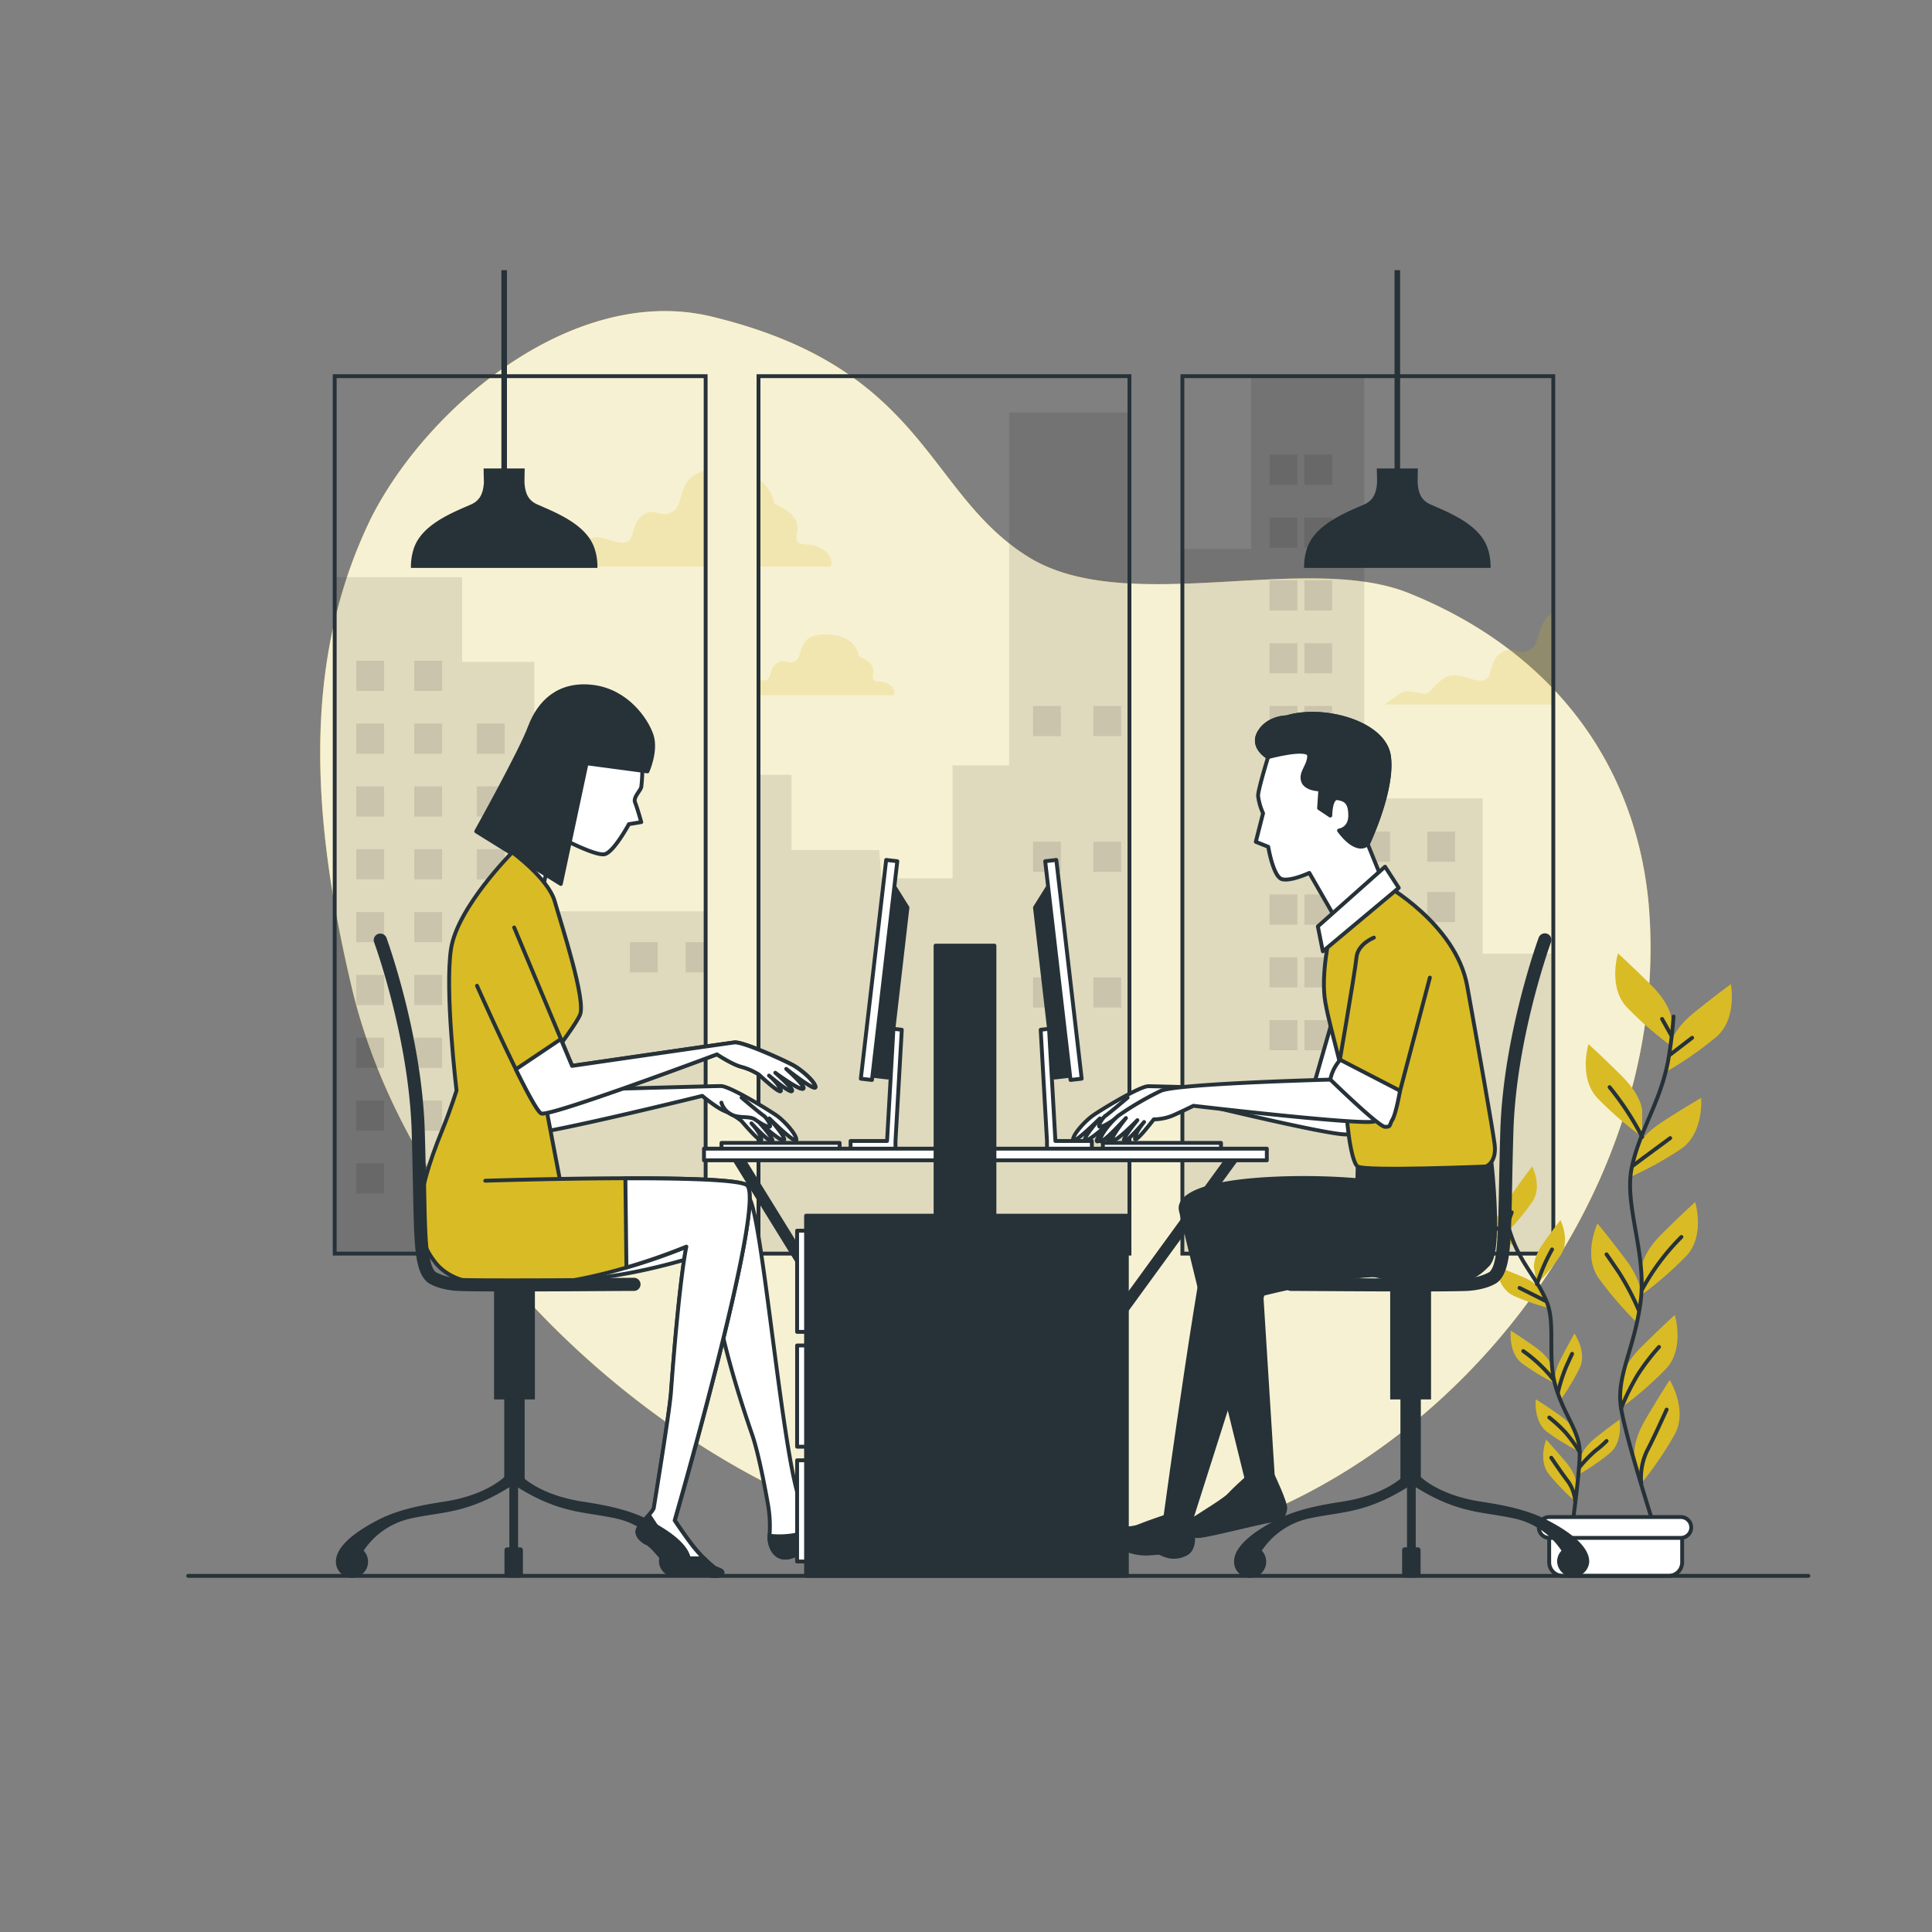 <svg xmlns="http://www.w3.org/2000/svg" xmlns:xlink="http://www.w3.org/1999/xlink" viewBox="0 0 500 500"><rect x="0" y="0" width="500" height="500" fill="#808080" stroke="none"/><defs><clipPath id="freepik--clip-path--inject-3"><path d="M182.62,324.43h-96V97.35h96ZM292.3,97.35h-96V324.43h96Zm109.69,0H306V324.43h96Z" style="fill:none;stroke:#263238;stroke-miterlimit:10"></path></clipPath></defs><g id="freepik--background-simple--inject-3"><path d="M255.74,401.82a150.48,150.48,0,0,0,40.51-.91,132.91,132.91,0,0,0,35.24-11.14c57.67-26.51,100.77-91,95.18-155.8-3.28-35.86-24.46-65.25-61.9-80.4-26.77-10.93-73.27,6.37-98.7-9.48C239.53,127.53,239.73,95.44,184.46,82c-35.16-8.72-73.11,22.28-88.21,51.64-18,36.57-15.79,77-5.37,121.26C107,324.82,182.33,393.77,255.74,401.82Z" style="fill:#D9BB25"></path><g style="opacity:0.8"><path d="M255.74,401.82a150.48,150.48,0,0,0,40.51-.91,132.91,132.91,0,0,0,35.24-11.14c57.67-26.51,100.77-91,95.18-155.8-3.28-35.86-24.46-65.25-61.9-80.4-26.77-10.93-73.27,6.37-98.7-9.48C239.53,127.53,239.73,95.44,184.46,82c-35.16-8.72-73.11,22.28-88.21,51.64-18,36.57-15.79,77-5.37,121.26C107,324.82,182.33,393.77,255.74,401.82Z" style="fill:#fff"></path></g></g><g id="freepik--Window--inject-3"><g style="clip-path:url(#freepik--clip-path--inject-3)"><path d="M297.14,140.61v1.46H298C297.72,141.59,297.45,141.1,297.14,140.61Z" style="fill:#fff"></path><g style="opacity:0.2"><path d="M212.56,141.94c-3.43-1.87-5-.31-6.23-1.87s3.42-5.61-5.92-9.65c0,0-.62-8.72-13.39-9s-9.34,8.71-12.76,10.89-4.36-1.24-7.79.94-1.87,6.54-4.67,7.16-6.54-2.8-10-.62-3.43,4.05-5,4.05-4.67-1.25-6.54,0-4,2.8-4,2.8h78.78S216,143.81,212.56,141.94Z" style="fill:#D9BB25"></path></g><g style="opacity:0.2"><path d="M434.59,177.62c-3.43-1.87-5-.31-6.23-1.87s3.42-5.6-5.92-9.65c0,0-.62-8.72-13.39-9s-9.34,8.72-12.76,10.9-4.36-1.25-7.79.93-1.87,6.54-4.67,7.16-6.54-2.8-10-.62-3.43,4.05-5,4.05-4.67-1.25-6.54,0-4,2.8-4,2.8h78.78S438,179.49,434.59,177.62Z" style="fill:#D9BB25"></path></g><g style="opacity:0.2"><path d="M229.88,177c-2.14-1.17-3.11-.2-3.89-1.17s2.14-3.5-3.69-6c0,0-.39-5.45-8.36-5.64s-5.83,5.44-8,6.8-2.72-.78-4.86.59-1.17,4.08-2.91,4.47-4.09-1.75-6.22-.39-2.14,2.52-3.11,2.52-2.92-.77-4.09,0-2.52,1.75-2.52,1.75h49.17S232,178.16,229.88,177Z" style="fill:#D9BB25"></path></g><polyline points="36.86 332.51 36.86 249.24 86.31 249.24 86.31 149.37 119.61 149.37 119.61 171.29 138.26 171.29 138.26 235.84 183.54 235.84 183.54 200.52 204.85 200.52 204.85 220 220.53 220 227.56 220 228.12 227.32 246.52 227.32 246.52 198.09 261.17 198.09 261.17 106.75 297.13 106.75 297.13 142.06 323.77 142.06 323.77 97.58 353.07 97.58 353.07 206.61 383.71 206.61 383.71 246.8 405.1 246.8 405.1 334.3" style="opacity:0.1"></polyline><rect x="92.2" y="171" width="7.2" height="7.8" style="opacity:0.1"></rect><rect x="107.21" y="171" width="7.2" height="7.8" style="opacity:0.1"></rect><rect x="92.2" y="187.26" width="7.2" height="7.8" style="opacity:0.1"></rect><rect x="107.21" y="187.26" width="7.2" height="7.8" style="opacity:0.1"></rect><rect x="123.41" y="187.26" width="7.2" height="7.8" style="opacity:0.1"></rect><rect x="123.41" y="203.52" width="7.2" height="7.8" style="opacity:0.1"></rect><rect x="123.41" y="219.78" width="7.2" height="7.8" style="opacity:0.1"></rect><rect x="123.41" y="236.04" width="7.2" height="7.8" style="opacity:0.1"></rect><rect x="123.41" y="252.3" width="7.2" height="7.8" style="opacity:0.1"></rect><rect x="123.41" y="268.56" width="7.2" height="7.8" style="opacity:0.1"></rect><rect x="92.2" y="203.52" width="7.2" height="7.8" style="opacity:0.1"></rect><rect x="107.21" y="203.52" width="7.2" height="7.8" style="opacity:0.1"></rect><rect x="92.2" y="219.78" width="7.2" height="7.8" style="opacity:0.1"></rect><rect x="107.21" y="219.78" width="7.2" height="7.8" style="opacity:0.1"></rect><rect x="92.2" y="236.04" width="7.2" height="7.8" style="opacity:0.1"></rect><rect x="107.21" y="236.04" width="7.2" height="7.8" style="opacity:0.1"></rect><rect x="92.2" y="252.3" width="7.2" height="7.8" style="opacity:0.1"></rect><rect x="59.19" y="261.4" width="7.2" height="7.8" style="opacity:0.1"></rect><rect x="163.02" y="243.84" width="7.2" height="7.8" style="opacity:0.1"></rect><rect x="177.43" y="243.84" width="7.2" height="7.8" style="opacity:0.1"></rect><rect x="328.56" y="117.67" width="7.2" height="7.8" style="opacity:0.1"></rect><rect x="337.57" y="117.67" width="7.2" height="7.8" style="opacity:0.1"></rect><rect x="328.56" y="133.93" width="7.2" height="7.8" style="opacity:0.1"></rect><rect x="337.57" y="133.93" width="7.2" height="7.8" style="opacity:0.1"></rect><rect x="328.56" y="150.19" width="7.2" height="7.8" style="opacity:0.1"></rect><rect x="337.57" y="150.19" width="7.2" height="7.8" style="opacity:0.1"></rect><rect x="328.56" y="166.45" width="7.2" height="7.8" style="opacity:0.1"></rect><rect x="337.57" y="166.45" width="7.2" height="7.8" style="opacity:0.1"></rect><rect x="328.56" y="182.71" width="7.2" height="7.8" style="opacity:0.1"></rect><rect x="337.57" y="182.71" width="7.2" height="7.8" style="opacity:0.1"></rect><rect x="267.35" y="182.71" width="7.2" height="7.8" style="opacity:0.1"></rect><rect x="282.95" y="182.71" width="7.2" height="7.8" style="opacity:0.1"></rect><rect x="298.56" y="182.71" width="7.2" height="7.8" style="opacity:0.1"></rect><rect x="267.35" y="217.83" width="7.2" height="7.8" style="opacity:0.1"></rect><rect x="282.95" y="217.83" width="7.2" height="7.8" style="opacity:0.1"></rect><rect x="298.56" y="217.83" width="7.2" height="7.8" style="opacity:0.1"></rect><rect x="267.35" y="252.95" width="7.2" height="7.8" style="opacity:0.1"></rect><rect x="282.95" y="252.95" width="7.2" height="7.8" style="opacity:0.1"></rect><rect x="298.56" y="252.95" width="7.2" height="7.8" style="opacity:0.1"></rect><rect x="328.56" y="198.97" width="7.2" height="7.8" style="opacity:0.1"></rect><rect x="337.57" y="198.97" width="7.2" height="7.8" style="opacity:0.1"></rect><rect x="328.56" y="215.23" width="7.2" height="7.8" style="opacity:0.1"></rect><rect x="337.57" y="215.23" width="7.2" height="7.8" style="opacity:0.1"></rect><rect x="328.56" y="231.49" width="7.2" height="7.8" style="opacity:0.1"></rect><rect x="337.57" y="231.49" width="7.2" height="7.8" style="opacity:0.1"></rect><rect x="352.57" y="215.23" width="7.2" height="7.8" style="opacity:0.1"></rect><rect x="369.38" y="215.23" width="7.2" height="7.8" style="opacity:0.1"></rect><rect x="352.57" y="230.84" width="7.2" height="7.8" style="opacity:0.1"></rect><rect x="369.38" y="230.84" width="7.2" height="7.8" style="opacity:0.1"></rect><rect x="352.57" y="246.44" width="7.2" height="7.8" style="opacity:0.1"></rect><rect x="369.38" y="246.44" width="7.2" height="7.8" style="opacity:0.1"></rect><rect x="352.57" y="262.05" width="7.2" height="7.8" style="opacity:0.1"></rect><rect x="369.38" y="262.05" width="7.2" height="7.8" style="opacity:0.1"></rect><rect x="328.56" y="247.74" width="7.2" height="7.8" style="opacity:0.1"></rect><rect x="337.57" y="247.74" width="7.2" height="7.8" style="opacity:0.1"></rect><rect x="328.56" y="264" width="7.2" height="7.8" style="opacity:0.1"></rect><rect x="337.57" y="264" width="7.2" height="7.8" style="opacity:0.1"></rect><rect x="107.21" y="252.3" width="7.2" height="7.8" style="opacity:0.1"></rect><rect x="92.2" y="268.56" width="7.2" height="7.8" style="opacity:0.1"></rect><rect x="107.21" y="268.56" width="7.2" height="7.8" style="opacity:0.1"></rect><rect x="92.2" y="284.82" width="7.2" height="7.8" style="opacity:0.1"></rect><rect x="107.21" y="284.82" width="7.2" height="7.8" style="opacity:0.1"></rect><rect x="92.2" y="301.07" width="7.2" height="7.8" style="opacity:0.1"></rect><rect x="107.21" y="301.07" width="7.2" height="7.8" style="opacity:0.1"></rect></g><path d="M182.62,324.43h-96V97.35h96ZM292.3,97.35h-96V324.43h96Zm109.69,0H306V324.43h96Z" style="fill:none;stroke:#263238;stroke-miterlimit:10"></path></g><g id="freepik--Lamps--inject-3"><path d="M385.09,142.17c-1.9-6.19-9.44-9.26-14.79-11.58-2.51-1.08-3.23-3-3.41-5.68,0-.29,0-2,.06-3.67H356.31c.05,1.68.09,3.38.07,3.67-.19,2.65-.91,4.6-3.41,5.68-5.35,2.32-12.89,5.39-14.8,11.58a15.27,15.27,0,0,0-.67,4.81h48.26A14.71,14.71,0,0,0,385.09,142.17Z" style="fill:#263238"></path><rect x="360.91" y="69.92" width="1.44" height="52.3" style="fill:#263238"></rect><path d="M153.94,142.17c-1.9-6.19-9.44-9.26-14.79-11.58-2.51-1.08-3.23-3-3.41-5.68,0-.29,0-2,.06-3.67H125.16c0,1.68.09,3.38.07,3.67-.19,2.65-.91,4.6-3.41,5.68-5.35,2.32-12.89,5.39-14.8,11.58a15.27,15.27,0,0,0-.67,4.81h48.26A14.71,14.71,0,0,0,153.94,142.17Z" style="fill:#263238"></path><rect x="129.76" y="69.92" width="1.44" height="52.3" style="fill:#263238"></rect></g><g id="freepik--Plants--inject-3"><path d="M432.63,264s0-3.76-5.26-9-8.64-8.26-8.64-8.26-2.63,8.64,2.26,13.9a92.06,92.06,0,0,0,11.64,10.14Z" style="fill:#D9BB25"></path><path d="M425,287.49s0-3.75-5.26-9-8.64-8.27-8.64-8.27-2.63,8.64,2.25,13.9A92.56,92.56,0,0,0,425,294.25Z" style="fill:#D9BB25"></path><path d="M432.3,270.43s.4-3.74,6.18-8.41,9.47-7.31,9.47-7.31,1.7,8.87-3.71,13.59a92.4,92.4,0,0,1-12.65,8.85Z" style="fill:#D9BB25"></path><path d="M423.08,298.14s.79-3.68,7-7.72,10.18-6.27,10.18-6.27.76,9-5.11,13.12a92.5,92.5,0,0,1-13.52,7.48Z" style="fill:#D9BB25"></path><path d="M424.81,328.35s0-3.76,5.26-9,8.64-8.26,8.64-8.26,2.63,8.64-2.25,13.9a91.8,91.8,0,0,1-11.65,10.14Z" style="fill:#D9BB25"></path><path d="M424.73,335.72s.53-3.72-3.93-9.67-7.38-9.41-7.38-9.41-3.83,8.18.26,14.08a92.8,92.8,0,0,0,10.09,11.7Z" style="fill:#D9BB25"></path><path d="M419.54,357.58s0-3.76,5.26-9,8.64-8.26,8.64-8.26,2.63,8.64-2.25,13.9a92.56,92.56,0,0,1-11.65,10.14Z" style="fill:#D9BB25"></path><path d="M423.05,377.39s-.95-3.63,2.81-10.05,6.26-10.19,6.26-10.19,4.73,7.7,1.34,14a91.61,91.61,0,0,1-8.7,12.76Z" style="fill:#D9BB25"></path><path d="M433.11,263.07a109.26,109.26,0,0,1-1.44,11.66c-2.08,10.74-7.28,17.67-9.36,27.38s3.89,22.2,2.29,34.66-6.45,19.4-5.06,27.71,8.66,30.84,8.66,30.84" style="fill:none;stroke:#263238;stroke-linecap:round;stroke-linejoin:round"></path><line x1="432.25" y1="272.93" x2="437.92" y2="268.58" style="fill:none;stroke:#263238;stroke-linecap:round;stroke-linejoin:round"></line><line x1="432.51" y1="267.92" x2="430.14" y2="263.7" style="fill:none;stroke:#263238;stroke-linecap:round;stroke-linejoin:round"></line><path d="M422.63,301.66s4.74-3.56,9.62-7.12" style="fill:none;stroke:#263238;stroke-linecap:round;stroke-linejoin:round"></path><path d="M425,294.25a75.22,75.22,0,0,0-8.44-12.89" style="fill:none;stroke:#263238;stroke-linecap:round;stroke-linejoin:round"></path><path d="M425,333.69a58.56,58.56,0,0,1,10.15-13.57" style="fill:none;stroke:#263238;stroke-linecap:round;stroke-linejoin:round"></path><path d="M424.08,339a67.35,67.35,0,0,0-5.14-9.76c-2.77-4.08-3.17-4.61-3.17-4.61" style="fill:none;stroke:#263238;stroke-linecap:round;stroke-linejoin:round"></path><path d="M419.54,364.48a63.05,63.05,0,0,1,4.27-8.64,56.11,56.11,0,0,1,5.54-7.25" style="fill:none;stroke:#263238;stroke-linecap:round;stroke-linejoin:round"></path><path d="M424.76,383.93a16.11,16.11,0,0,1,1.43-8.32c2-3.82,4.21-8.83,5.14-10.81" style="fill:none;stroke:#263238;stroke-linecap:round;stroke-linejoin:round"></path><path d="M389.71,314.22s-.41-2.36,2.32-6.23,4.52-6.12,4.52-6.12,2.59,5.14.1,9a59.75,59.75,0,0,1-6.21,7.62Z" style="fill:#D9BB25"></path><path d="M397,328.1s-.4-2.35,2.32-6.22,4.52-6.12,4.52-6.12,2.59,5.13.1,9a58.83,58.83,0,0,1-6.2,7.63Z" style="fill:#D9BB25"></path><path d="M390.61,318.2s-.65-2.3-4.79-4.61-6.73-3.55-6.73-3.55-.1,5.75,3.8,8.12a60,60,0,0,0,8.9,4.18Z" style="fill:#D9BB25"></path><path d="M399.4,334.57s-.89-2.22-5.24-4.07-7.07-2.83-7.07-2.83.5,5.73,4.63,7.67a58.36,58.36,0,0,0,9.29,3.22Z" style="fill:#D9BB25"></path><path d="M401.6,353.7s-.41-2.35-4.28-5.08-6.32-4.24-6.32-4.24-.71,5.7,2.92,8.47a59.08,59.08,0,0,0,8.41,5.1Z" style="fill:#D9BB25"></path><path d="M402.45,358.32s-.74-2.27,1.41-6.49,3.61-6.7,3.61-6.7,3.29,4.71,1.37,8.85a59,59,0,0,1-5.06,8.43Z" style="fill:#D9BB25"></path><path d="M409.05,377.32s.28-2.37,4-5.32,6.07-4.59,6.07-4.59,1,5.65-2.44,8.62a59,59,0,0,1-8.1,5.57Z" style="fill:#D9BB25"></path><path d="M408.08,371.46s-.41-2.35-4.28-5.08-6.32-4.25-6.32-4.25-.71,5.71,2.93,8.47a58.65,58.65,0,0,0,8.4,5.1Z" style="fill:#D9BB25"></path><path d="M408,384.27s.21-2.39-2.85-6-5-5.71-5-5.71-2.13,5.34.68,8.94a59.21,59.21,0,0,0,6.84,7.06Z" style="fill:#D9BB25"></path><path d="M389.31,313.67a67.43,67.43,0,0,0,2.17,7.16c2.47,6.51,6.48,10.29,8.84,16.15s0,14.34,2.32,22,6.15,11.46,6.19,16.83-2.09,20.28-2.09,20.28" style="fill:none;stroke:#263238;stroke-linecap:round;stroke-linejoin:round"></path><line x1="390.92" y1="319.76" x2="386.89" y2="317.64" style="fill:none;stroke:#263238;stroke-linecap:round;stroke-linejoin:round"></line><line x1="390.21" y1="316.64" x2="391.24" y2="313.74" style="fill:none;stroke:#263238;stroke-linecap:round;stroke-linejoin:round"></line><path d="M400.07,336.73s-3.36-1.71-6.81-3.42" style="fill:none;stroke:#263238;stroke-linecap:round;stroke-linejoin:round"></path><path d="M397.78,332.35a48.26,48.26,0,0,1,3.89-9" style="fill:none;stroke:#263238;stroke-linecap:round;stroke-linejoin:round"></path><path d="M402.06,357.08a37.33,37.33,0,0,0-7.84-7.42" style="fill:none;stroke:#263238;stroke-linecap:round;stroke-linejoin:round"></path><path d="M403.21,360.28a42.15,42.15,0,0,1,2.16-6.67c1.3-2.87,1.49-3.24,1.49-3.24" style="fill:none;stroke:#263238;stroke-linecap:round;stroke-linejoin:round"></path><path d="M408.64,379.86a35.12,35.12,0,0,1,4.33-4.49,23.47,23.47,0,0,0,2.81-2.45" style="fill:none;stroke:#263238;stroke-linecap:round;stroke-linejoin:round"></path><path d="M408.83,375.79a40.51,40.51,0,0,0-3.62-5,36.43,36.43,0,0,0-4.26-3.94" style="fill:none;stroke:#263238;stroke-linecap:round;stroke-linejoin:round"></path><path d="M407.66,388.56a10.28,10.28,0,0,0-1.79-5.07c-1.66-2.18-3.61-5.08-4.4-6.22" style="fill:none;stroke:#263238;stroke-linecap:round;stroke-linejoin:round"></path><path d="M400.93,393.47h34.41a0,0,0,0,1,0,0v10.86a3.5,3.5,0,0,1-3.5,3.5H404.43a3.5,3.5,0,0,1-3.5-3.5V393.47A0,0,0,0,1,400.93,393.47Z" style="fill:#fff;stroke:#263238;stroke-linecap:round;stroke-linejoin:round"></path><path d="M435,398H400.93a2.7,2.7,0,0,1-2.69-2.7h0a2.7,2.7,0,0,1,2.69-2.69H435a2.69,2.69,0,0,1,2.69,2.69h0A2.69,2.69,0,0,1,435,398Z" style="fill:#fff;stroke:#263238;stroke-linecap:round;stroke-linejoin:round"></path></g><g id="freepik--character-2--inject-3"><path d="M361.63,258.74s-10.45,33.64-12.71,34.77-46.92-9.9-46.92-9.9-3.67,3.11-5.93,4a16.5,16.5,0,0,0-4.24,2.54s-5.39,6.35-5.11,4.65,2.56-4.08,2.56-4.08-4.83,5.19-5.39,4.63,3.7-5.2,3.7-5.2-6.37,5.93-6.78,4.81c-.3-.81,3.84-5.51,3.84-5.51s-6.95,6.92-6.95,5.51,3.11-4.81,5.08-6.22,12.16-7.63,14.42-7.63,42.39,1.13,42.39,1.13l10.74-37.31" style="fill:#fff;stroke:#263238;stroke-linecap:round;stroke-linejoin:round"></path><path d="M297.06,285.37a4.93,4.93,0,0,1-2.33,2.9c-2,1.3-4.93.43-6.38,1.45s-3.19,2-3.77,1.88.73-2.32,1.6-2.9,5.65-4.64,5.65-4.64" style="fill:#fff;stroke:#263238;stroke-linecap:round;stroke-linejoin:round"></path><path d="M301.76,392.45s-4.78,1.61-7.13,2.58-9.74.53-10.53,1.7,2.41,1.91,6.9,4.09,8.29.76,9.2,1.1,3.26,1.91,6.66.23,1.29-8.22,1.29-8.22Z" style="fill:#263238;stroke:#263238;stroke-linecap:round;stroke-linejoin:round"></path><path d="M353.87,307.28s-36.78,4.37-39.28,6.38-13,79-13,79l6.39,1.47,18.84-59.26s22.1-5.74,33.64-4.8,15.07-1.65,17.42-8.24-.7-11.54-4.23-12.48" style="fill:#263238;stroke:#263238;stroke-linecap:round;stroke-linejoin:round"></path><path d="M351.37,301.93s-.5,18-.5,21.75,4.53,7.55,12.45,7.55,18.5-.76,21.89-4.15.76-26.42.76-26.42Z" style="fill:#263238;stroke:#263238;stroke-linecap:round;stroke-linejoin:round"></path><path d="M344.28,241.37s-2.58,10.63-1.29,18,5.8,21.58,5.48,25.13,1,16.1,2.9,17.39,33.17,0,33.17,0,2.9-1,2.26-5.8-4.19-24.8-7.09-40.91-21.58-26.41-21.58-26.41Z" style="fill:#D9BB25;stroke:#263238;stroke-linecap:round;stroke-linejoin:round"></path><path d="M333,185.65s-4.83,0-7.09,3.87,2.26,6.44,2.26,6.44-2.58,8.37-2.58,10a15.65,15.65,0,0,0,1.29,4.51L325,217.86l3.22,1.29s1.28,7.73,3.54,8.37,7.09-1.61,7.09-1.61l6.12,10.63,13.2-7.73-4.19-10.31s6.77-14.17,5.48-22.87S342.35,182.75,333,185.65Z" style="fill:#fff;stroke:#263238;stroke-linecap:round;stroke-linejoin:round"></path><path d="M359.42,195.63c-1.29-8.69-17.07-12.88-26.41-10,0,0-4.83,0-7.09,3.87s2.26,6.44,2.26,6.44,10.63-2.9,10.63-.33-2.26,4.19-1.61,6.45,4.5,2.25,4.5,2.25l-.32,4.83,2.9,1.94s0-4.84,1.93-4.51,3.23,1,3.23,4.51-2.9,3.86-2.9,3.86,4.18,6.12,7.4,3.54C353.94,218.5,360.71,204.33,359.42,195.63Z" style="fill:#263238;stroke:#263238;stroke-linecap:round;stroke-linejoin:round"></path><polygon points="358.45 224.3 341.06 239.76 342.35 246.21 362 229.78 358.45 224.3" style="fill:#fff;stroke:#263238;stroke-linecap:round;stroke-linejoin:round"></polygon><path d="M289.49,288.7a79.6,79.6,0,0,1,11-6.42c4.83-1.93,45.41-2.92,45.41-2.92l1.72-7.32,12.79,5.78c-1.93,6.45-3.77,11.88-4.62,12.36-2.2,1.24-46.93-4-46.93-4s-3.26,1.61-5.48,2.57a13.46,13.46,0,0,1-4.78.94s-5.06,6.6-4.86,4.89,2.35-4.2,2.35-4.2-4.57,5.43-5.16,4.89,3.43-5.37,3.43-5.37-6.06,6.24-6.53,5.14c-.34-.8,3.57-5.69,3.57-5.69s-6.6,7.26-6.67,5.85S287.58,290.21,289.49,288.7Z" style="fill:#fff;stroke:#263238;stroke-linecap:round;stroke-linejoin:round"></path><path d="M355.56,242.66s-4.19,1.61-4.51,5.16-5.16,31.54-5.16,31.54l14.5,10.33L370.05,253" style="fill:#D9BB25;stroke:#263238;stroke-linecap:round;stroke-linejoin:round"></path><path d="M344.28,279.38s12.56,12.24,14.17,12.24,1-.32,1.94-1.93,1.93-7.41,1.93-7.41l-15.46-8A10.88,10.88,0,0,0,344.28,279.38Z" style="fill:#fff;stroke:#263238;stroke-linecap:round;stroke-linejoin:round"></path><path d="M369,307.83a169.45,169.45,0,0,0-39.12-2.8c-19.41.87-25,4.78-24.28,8.18s17,69.43,17,69.43l6.79-.75-3.77-60s23.4,7.83,37.73,9.34,18,.14,21.89-4.15" style="fill:#263238;stroke:#263238;stroke-linecap:round;stroke-linejoin:round"></path><path d="M322.57,382.64s-3,2.68-4.53,4.33-11.23,7.26-12.05,8.25,1.81,2.32,4,2.32,15.52-3.47,18.82-4,3.64-1.65,3.8-3.14-3.21-8.54-3.21-8.54Z" style="fill:#263238;stroke:#263238;stroke-linecap:round;stroke-linejoin:round"></path><rect x="359.79" y="332.74" width="10.57" height="29.43" transform="translate(730.14 694.91) rotate(180)" style="fill:#263238"></rect><rect x="362.43" y="354.62" width="5.28" height="29.43" transform="translate(730.14 738.68) rotate(180)" style="fill:#263238"></rect><path d="M366.06,334.23c6.93,0,12.68-.05,14.24-.18,4.91-.41,7.1-2.06,7.34-2.25,3.27-2.9,3.39-9.27,3.69-24.64.08-4.16.17-8.88.34-14.37.74-24.33,9.62-48.66,9.71-48.9a1.7,1.7,0,1,0-3.19-1.17c-.09.24-9.16,25.07-9.91,50-.17,5.51-.26,10.23-.34,14.4-.26,13-.4,20.13-2.44,22.06a11.86,11.86,0,0,1-5.48,1.52c-4.4.36-45.47,0-45.88,0h0a1.7,1.7,0,0,0,0,3.4C335.22,334.07,352.81,334.23,366.06,334.23Z" style="fill:#263238"></path><path d="M367.22,381.79s4.44,5,15.85,6.8c6,.92,12.3,2.08,17.74,5,3.51,1.85,10.48,5.91,10.48,10.55a4.16,4.16,0,0,1-8.31,0,4.1,4.1,0,0,1,1.13-2.83,19.68,19.68,0,0,0-12.31-8.35c-8.68-1.89-15-1.12-27.22-9.24Z" style="fill:#263238"></path><path d="M363.44,381.79s-4.44,5-15.85,6.8c-6,.92-12.3,2.08-17.75,5-3.5,1.85-10.47,5.91-10.47,10.55a4.16,4.16,0,1,0,7.18-2.83,19.68,19.68,0,0,1,12.31-8.35c8.68-1.89,15-1.12,27.22-9.24Z" style="fill:#263238"></path><rect x="362.87" y="400.46" width="4.77" height="7.8" rx="0.66" transform="translate(730.51 808.71) rotate(180)" style="fill:#263238"></rect><rect x="364.12" y="382.5" width="2.26" height="25.75" transform="translate(730.51 790.75) rotate(180)" style="fill:#263238"></rect></g><g id="freepik--character-1--inject-3"><path d="M166.23,198.61a39.4,39.4,0,0,1-.27,5.07c-.27,1.07-2.14,2.67-1.6,4s1.6,5.08,1.6,5.08l-3.2.53s-3.74,6.94-6.14,7.74S143.54,216,143.54,216l-3.47,15.75L131.79,224s3.47-9.61,3.74-12,.53-19.48,2.94-24.55,7.47-8.81,16.28-7.74S169.7,188.73,166.23,198.61Z" style="fill:#fff;stroke:#263238;stroke-linecap:round;stroke-linejoin:round"></path><path d="M151.81,197.54l-6.67,31.23-21.89-13.61s11.48-20.56,13.88-27,7.48-11.48,16.28-10.41,13.89,8.54,15.22,12.54-1.07,9.35-1.07,9.35Z" style="fill:#263238;stroke:#263238;stroke-linecap:round;stroke-linejoin:round"></path><path d="M142.57,307.45s47.93-1.88,51.32,2.65,8.68,67.92,13.28,78.56c2.31,5.34,19.18-.07,17.67,2.94s-7.17,6.8-10.57,7.55-5.66,2.64-9.81,3.78-5.66-3.4-5.28-6a31.78,31.78,0,0,0-.36-7.17s-2.13-12.59-4.17-18.49c-12.64-36.61-10.19-47.55-10.19-47.55s-23,8.3-41.89,7.55" style="fill:#fff;stroke:#263238;stroke-linecap:round;stroke-linejoin:round"></path><path d="M224.84,391.6c.88-1.76-4.53-.64-9.63-.48l.95,3.13s-5.29,1.69-9.63,2.83a23.12,23.12,0,0,1-7.4.37c-.11,2.67,1.46,6.53,5.33,5.48,4.15-1.14,6.41-3,9.81-3.78S223.33,394.62,224.84,391.6Z" style="fill:#263238;stroke:#263238;stroke-linecap:round;stroke-linejoin:round"></path><path d="M122.12,258.74s10.46,33.64,12.72,34.77,46.91-9.9,46.91-9.9,3.68,3.11,5.94,4a16.5,16.5,0,0,1,4.24,2.54s5.38,6.35,5.1,4.65-2.56-4.08-2.56-4.08,4.83,5.19,5.4,4.63-3.7-5.2-3.7-5.2,6.37,5.93,6.78,4.81c.3-.81-3.85-5.51-3.85-5.51s7,6.92,7,5.51S203,290.11,201,288.7s-12.15-7.63-14.41-7.63-42.4,1.13-42.4,1.13l-10.73-37.31" style="fill:#fff;stroke:#263238;stroke-linecap:round;stroke-linejoin:round"></path><path d="M186.7,285.37a4.93,4.93,0,0,0,2.32,2.9c2,1.3,4.93.43,6.38,1.45s3.19,2,3.77,1.88-.72-2.32-1.59-2.9-5.66-4.64-5.66-4.64" style="fill:#fff;stroke:#263238;stroke-linecap:round;stroke-linejoin:round"></path><path d="M132.58,220.59s9.32,6.78,11,12.72,8.2,25.72,6.5,29.39-9.61,13.57-10.17,14.41,6.78,36.46,7.34,41-2,10.18-8.47,12.44-20.07,3.67-26-3.68-5.69-16.38,1.7-34.47c2.15-5.27,3.67-10.18,3.67-10.18s-3.11-26-1.41-36.74S132.58,220.59,132.58,220.59Z" style="fill:#D9BB25;stroke:#263238;stroke-linecap:round;stroke-linejoin:round"></path><path d="M125.59,305.57s61.92-2,67.58,1.06-18.52,86.86-18.52,86.86,2.32,3.49,4.45,6.28a34.8,34.8,0,0,0,5.86,6c.66.4,2.53.67,1.86,1.6s-4.12.13-7.45-.13-6.52-1.73-7.06-2.67-3.59-4.65-4.79-5.19-3.19-2.13-2.26-3.86,3.86-4.39,4-5.32,4-24.58,4.42-29.76c2.2-30.32,4-37.8,4-37.8s-31,13.12-51,9.39" style="fill:#D9BB25;stroke:#263238;stroke-linecap:round;stroke-linejoin:round"></path><path d="M193.17,306.63c-2.56-1.37-16.66-1.71-31.32-1.68l.27,23.07a158.68,158.68,0,0,0,15.51-5.39s-1.76,7.48-4,37.8c-.38,5.18-4.29,28.83-4.42,29.76s-3.06,3.59-4,5.32,1.06,3.33,2.26,3.86,4.26,4.26,4.79,5.19,3.73,2.4,7.06,2.67,6.79,1.06,7.45.13-1.2-1.2-1.86-1.6a34.8,34.8,0,0,1-5.86-6c-2.13-2.79-4.45-6.28-4.45-6.28S198.83,309.65,193.17,306.63Z" style="fill:#fff;stroke:#263238;stroke-linecap:round;stroke-linejoin:round"></path><path d="M185,405.76a22.25,22.25,0,0,1-2.74-2.46H175.4l-7.46-11.19a23.83,23.83,0,0,0-2.68,3.4c-.93,1.73,1.06,3.33,2.26,3.86s4.26,4.26,4.79,5.19,3.73,2.4,7.06,2.67,6.79,1.06,7.45.13S185.62,406.16,185,405.76Z" style="fill:#263238;stroke:#263238;stroke-linecap:round;stroke-linejoin:round"></path><path d="M123.45,255.12s14.3,32.19,16.68,33,45.44-15.29,45.44-15.29,4,2.66,6.36,3.24a16.55,16.55,0,0,1,4.51,2s6.08,5.68,5.61,4-3-3.75-3-3.75,5.4,4.59,5.9,4-4.28-4.73-4.28-4.73,7,5.15,7.29,4c.21-.84-4.46-5-4.46-5s7.72,6.06,7.55,4.66-3.65-4.41-5.78-5.58-13-6.17-15.2-5.9-42,6.06-42,6.06l-15-35.8" style="fill:#D9BB25;stroke:#263238;stroke-linecap:round;stroke-linejoin:round"></path><path d="M205.25,275.69c-2.13-1.18-13-6.17-15.2-5.9s-42,6.06-42,6.06l-2.91-6.93-11.65,7.82c3,6.05,5.69,11.09,6.61,11.42,2.38.86,45.44-15.29,45.44-15.29s4,2.66,6.36,3.24a16.55,16.55,0,0,1,4.51,2s6.08,5.68,5.61,4-3-3.75-3-3.75,5.4,4.59,5.9,4-4.28-4.73-4.28-4.73,7,5.15,7.29,4c.21-.84-4.46-5-4.46-5s7.72,6.06,7.55,4.66S207.38,276.86,205.25,275.69Z" style="fill:#fff;stroke:#263238;stroke-linecap:round;stroke-linejoin:round"></path><rect x="127.86" y="332.74" width="10.57" height="29.43" style="fill:#263238"></rect><rect x="130.5" y="354.62" width="5.28" height="29.43" style="fill:#263238"></rect><path d="M132.15,334.23c-6.94,0-12.68-.05-14.25-.18-4.9-.41-7.1-2.06-7.33-2.25-3.27-2.9-3.39-9.27-3.69-24.64-.09-4.16-.18-8.88-.34-14.37-.74-24.33-9.62-48.66-9.71-48.9a1.69,1.69,0,0,1,1-2.18,1.72,1.72,0,0,1,2.19,1c.09.24,9.16,25.07,9.91,50,.17,5.51.26,10.23.34,14.4.25,13,.39,20.13,2.43,22.06a12,12,0,0,0,5.49,1.52c4.4.36,45.46,0,45.88,0h0a1.7,1.7,0,0,1,0,3.4C163,334.07,145.4,334.23,132.15,334.23Z" style="fill:#263238"></path><path d="M131,381.79s-4.44,5-15.85,6.8c-6,.92-12.3,2.08-17.75,5-3.5,1.85-10.47,5.91-10.47,10.55a4.16,4.16,0,1,0,7.18-2.83,19.68,19.68,0,0,1,12.31-8.35c8.68-1.89,15-1.12,27.22-9.24Z" style="fill:#263238"></path><path d="M134.77,381.79s4.43,5,15.85,6.8c6,.92,12.3,2.08,17.74,5,3.51,1.85,10.48,5.91,10.48,10.55a4.16,4.16,0,0,1-8.31,0,4.1,4.1,0,0,1,1.13-2.83,19.68,19.68,0,0,0-12.31-8.35c-8.68-1.89-15-1.12-27.23-9.24Z" style="fill:#263238"></path><rect x="130.56" y="400.46" width="4.77" height="7.8" rx="0.66" style="fill:#263238"></rect><rect x="131.82" y="382.5" width="2.26" height="25.75" style="fill:#263238"></rect></g><g id="freepik--Table--inject-3"><rect x="186.72" y="295.78" width="30.57" height="1.51" style="fill:#fff;stroke:#263238;stroke-linecap:round;stroke-linejoin:round"></rect><polygon points="231.15 228.97 234.85 234.88 229.76 278.87 225.79 278.41 231.15 228.97" style="fill:#263238;stroke:#263238;stroke-linecap:round;stroke-linejoin:round"></polygon><rect x="226.05" y="222.53" width="2.9" height="56.99" transform="translate(30.41 -24.52) rotate(6.61)" style="fill:#fff;stroke:#263238;stroke-linecap:round;stroke-linejoin:round"></rect><polygon points="231.22 266.25 229.57 295.29 220.13 295.29 220.13 297.54 229.57 297.54 231.75 297.54 231.75 295.29 233.38 266.5 231.22 266.25" style="fill:#fff;stroke:#263238;stroke-linecap:round;stroke-linejoin:round"></polygon><rect x="285.42" y="295.78" width="30.57" height="1.51" transform="translate(601.41 593.07) rotate(180)" style="fill:#fff;stroke:#263238;stroke-linecap:round;stroke-linejoin:round"></rect><polygon points="271.55 228.97 267.85 234.88 272.95 278.87 276.92 278.41 271.55 228.97" style="fill:#263238;stroke:#263238;stroke-linecap:round;stroke-linejoin:round"></polygon><rect x="273.75" y="222.53" width="2.9" height="56.99" transform="translate(577.48 468.7) rotate(173.39)" style="fill:#fff;stroke:#263238;stroke-linecap:round;stroke-linejoin:round"></rect><polygon points="271.49 266.25 273.14 295.29 282.57 295.29 282.57 297.54 273.14 297.54 270.96 297.54 270.96 295.29 269.33 266.5 271.49 266.25" style="fill:#fff;stroke:#263238;stroke-linecap:round;stroke-linejoin:round"></polygon><polyline points="190.58 299.06 249.76 394.83 319.46 299.06" style="fill:none;stroke:#263238;stroke-linecap:round;stroke-linejoin:round;stroke-width:3px"></polyline><rect x="182.19" y="297.27" width="145.66" height="3.02" style="fill:#fff;stroke:#263238;stroke-linecap:round;stroke-linejoin:round"></rect><rect x="242.12" y="244.73" width="15.24" height="158.95" style="fill:#263238;stroke:#263238;stroke-linecap:round;stroke-linejoin:round"></rect><rect x="206.29" y="318.5" width="3.97" height="26.19" style="fill:#fff;stroke:#263238;stroke-linecap:round;stroke-linejoin:round"></rect><rect x="206.29" y="348.21" width="3.97" height="26.19" style="fill:#fff;stroke:#263238;stroke-linecap:round;stroke-linejoin:round"></rect><rect x="206.29" y="377.93" width="3.97" height="26.19" style="fill:#fff;stroke:#263238;stroke-linecap:round;stroke-linejoin:round"></rect><rect x="208.61" y="314.62" width="83.02" height="93.21" style="fill:#263238;stroke:#263238;stroke-linecap:round;stroke-linejoin:round"></rect></g><g id="freepik--Floor--inject-3"><line x1="48.71" y1="407.83" x2="468" y2="407.83" style="fill:none;stroke:#263238;stroke-linecap:round;stroke-linejoin:round"></line></g></svg>